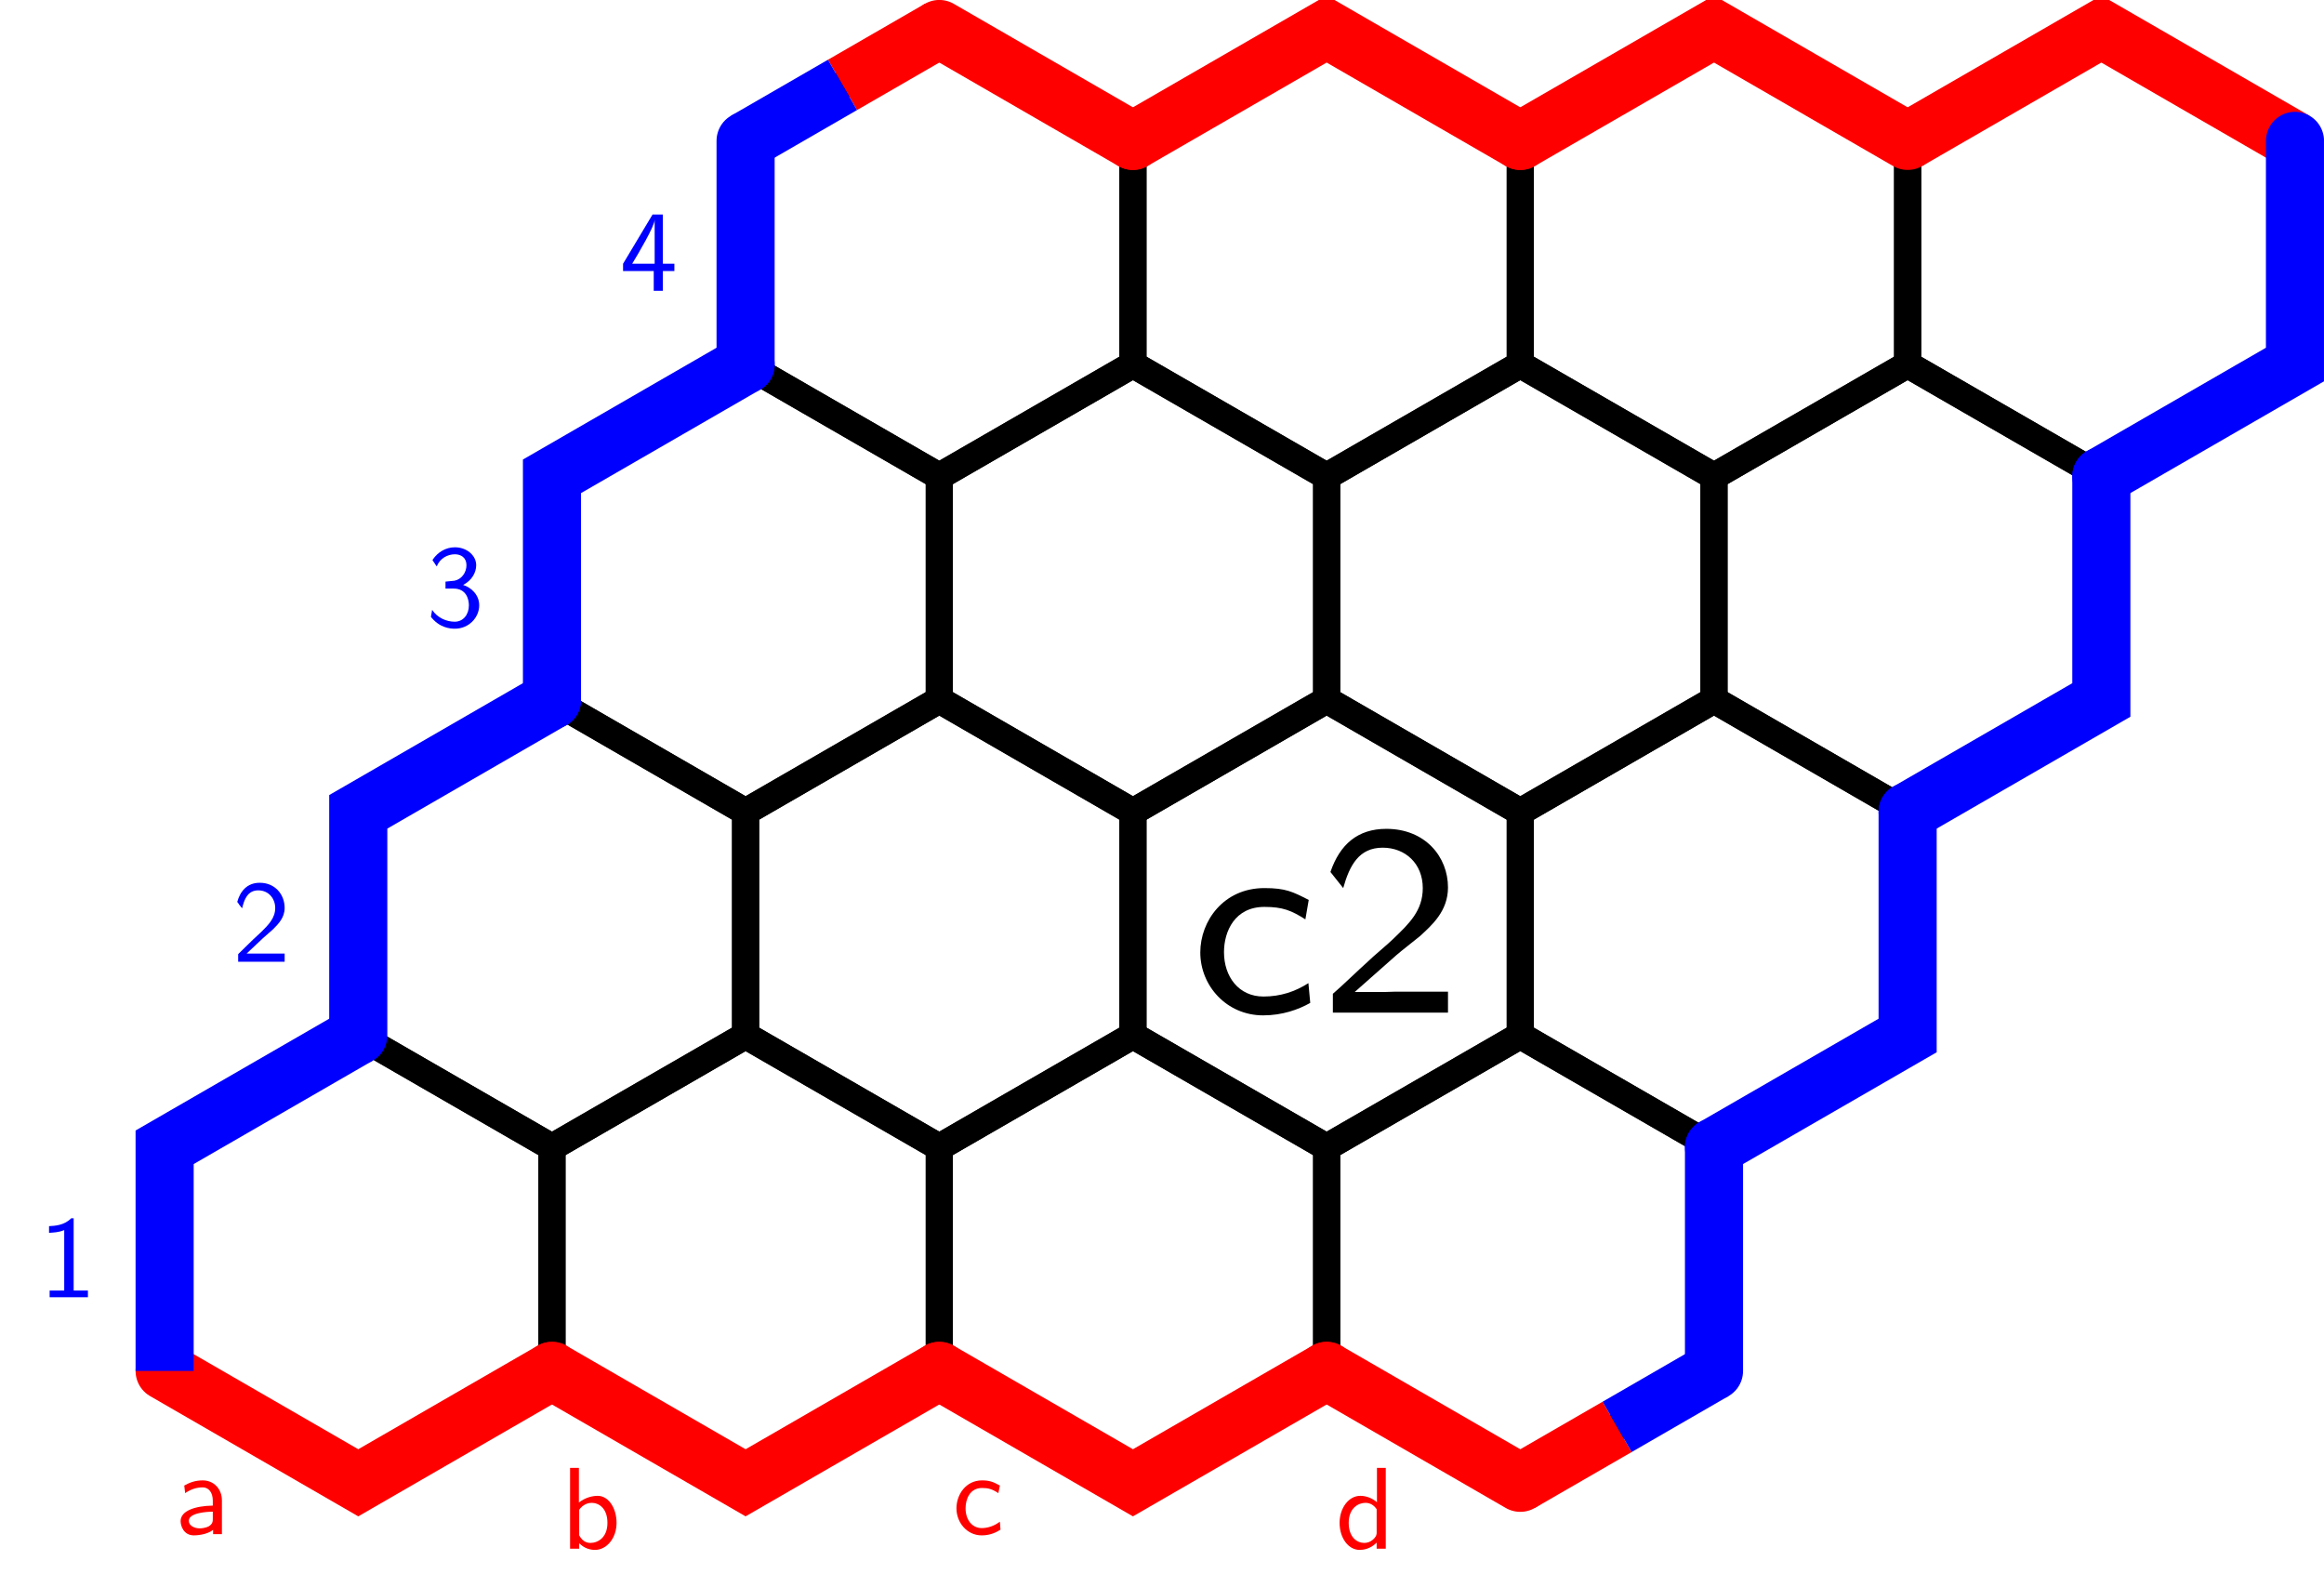 <?xml version="1.0" encoding="UTF-8"?>
<svg xmlns="http://www.w3.org/2000/svg" xmlns:xlink="http://www.w3.org/1999/xlink" width="119.552" height="81.652" viewBox="0 0 119.552 81.652">
<defs>
<g>
<g id="glyph-0-0">
<path d="M 2.391 -1.734 C 2.391 -2.344 1.953 -2.766 1.406 -2.766 C 1.016 -2.766 0.734 -2.656 0.453 -2.5 L 0.5 -2.109 C 0.812 -2.328 1.109 -2.406 1.406 -2.406 C 1.688 -2.406 1.922 -2.172 1.922 -1.719 L 1.922 -1.469 C 1.016 -1.453 0.266 -1.203 0.266 -0.672 C 0.266 -0.422 0.422 0.062 0.953 0.062 C 1.031 0.062 1.594 0.047 1.938 -0.219 L 1.938 0 L 2.391 0 Z M 1.922 -0.797 C 1.922 -0.672 1.922 -0.531 1.719 -0.406 C 1.547 -0.312 1.312 -0.297 1.25 -0.297 C 0.969 -0.297 0.688 -0.438 0.688 -0.688 C 0.688 -1.109 1.656 -1.156 1.922 -1.156 Z M 1.922 -0.797 "/>
</g>
<g id="glyph-0-1">
<path d="M 0.938 -4.156 L 0.484 -4.156 L 0.484 0 L 0.953 0 L 0.953 -0.281 C 1.094 -0.141 1.359 0.062 1.766 0.062 C 2.359 0.062 2.875 -0.531 2.875 -1.328 C 2.875 -2.078 2.469 -2.719 1.906 -2.719 C 1.672 -2.719 1.297 -2.656 0.938 -2.375 Z M 0.953 -2 C 1.047 -2.141 1.266 -2.359 1.594 -2.359 C 1.953 -2.359 2.406 -2.094 2.406 -1.328 C 2.406 -0.562 1.906 -0.297 1.531 -0.297 C 1.297 -0.297 1.109 -0.406 0.953 -0.688 Z M 0.953 -2 "/>
</g>
<g id="glyph-0-2">
<path d="M 2.453 -2.5 C 2.094 -2.703 1.891 -2.766 1.531 -2.766 C 0.703 -2.766 0.219 -2.031 0.219 -1.328 C 0.219 -0.594 0.766 0.062 1.516 0.062 C 1.828 0.062 2.156 -0.016 2.484 -0.234 L 2.453 -0.641 C 2.141 -0.406 1.812 -0.312 1.516 -0.312 C 1.016 -0.312 0.688 -0.75 0.688 -1.328 C 0.688 -1.797 0.906 -2.375 1.531 -2.375 C 1.844 -2.375 2.047 -2.328 2.375 -2.109 Z M 2.453 -2.5 "/>
</g>
<g id="glyph-0-3">
<path d="M 2.594 -4.156 L 2.141 -4.156 L 2.141 -2.391 C 1.828 -2.656 1.5 -2.719 1.281 -2.719 C 0.688 -2.719 0.219 -2.094 0.219 -1.328 C 0.219 -0.547 0.672 0.062 1.25 0.062 C 1.438 0.062 1.797 0.016 2.125 -0.312 L 2.125 0 L 2.594 0 Z M 2.125 -0.828 C 2.125 -0.75 2.125 -0.641 1.938 -0.469 C 1.797 -0.344 1.641 -0.297 1.484 -0.297 C 1.125 -0.297 0.688 -0.578 0.688 -1.328 C 0.688 -2.109 1.203 -2.359 1.547 -2.359 C 1.812 -2.359 2 -2.219 2.125 -2.031 Z M 2.125 -0.828 "/>
</g>
<g id="glyph-0-4">
<path d="M 1.797 -4.062 L 1.672 -4.062 C 1.312 -3.688 0.812 -3.672 0.531 -3.656 L 0.531 -3.312 C 0.734 -3.328 1.016 -3.328 1.312 -3.453 L 1.312 -0.344 L 0.562 -0.344 L 0.562 0 L 2.531 0 L 2.531 -0.344 L 1.797 -0.344 Z M 1.797 -4.062 "/>
</g>
<g id="glyph-0-5">
<path d="M 1.047 -1.125 L 0.297 -0.391 L 0.297 0 L 2.688 0 L 2.688 -0.422 L 1.594 -0.422 C 1.531 -0.422 1.453 -0.422 1.375 -0.422 L 0.734 -0.422 C 0.922 -0.594 1.375 -1.031 1.562 -1.203 C 1.672 -1.312 1.984 -1.562 2.094 -1.672 C 2.359 -1.938 2.688 -2.266 2.688 -2.766 C 2.688 -3.453 2.203 -4.062 1.406 -4.062 C 0.734 -4.062 0.391 -3.594 0.25 -3.078 C 0.328 -2.969 0.359 -2.938 0.359 -2.922 C 0.375 -2.906 0.438 -2.828 0.5 -2.75 C 0.609 -3.203 0.781 -3.672 1.328 -3.672 C 1.891 -3.672 2.203 -3.219 2.203 -2.766 C 2.203 -2.25 1.859 -1.906 1.5 -1.547 Z M 1.047 -1.125 "/>
</g>
<g id="glyph-0-6">
<path d="M 0.547 -3.078 C 0.719 -3.5 1.109 -3.703 1.484 -3.703 C 1.797 -3.703 2.078 -3.531 2.078 -3.141 C 2.078 -2.781 1.844 -2.422 1.469 -2.344 C 1.438 -2.344 1.422 -2.344 1 -2.297 L 1 -1.938 L 1.422 -1.938 C 2.078 -1.938 2.203 -1.375 2.203 -1.078 C 2.203 -0.609 1.922 -0.234 1.469 -0.234 C 1.047 -0.234 0.578 -0.438 0.312 -0.844 L 0.25 -0.484 C 0.688 0.078 1.234 0.125 1.484 0.125 C 2.203 0.125 2.734 -0.453 2.734 -1.078 C 2.734 -1.625 2.312 -2 1.906 -2.125 C 2.359 -2.359 2.578 -2.766 2.578 -3.141 C 2.578 -3.656 2.078 -4.062 1.484 -4.062 C 1.016 -4.062 0.594 -3.812 0.328 -3.406 Z M 0.547 -3.078 "/>
</g>
<g id="glyph-0-7">
<path d="M 2.219 -1.016 L 2.812 -1.016 L 2.812 -1.391 L 2.219 -1.391 L 2.219 -3.922 L 1.688 -3.922 L 0.172 -1.391 L 0.172 -1.016 L 1.75 -1.016 L 1.75 0 L 2.219 0 Z M 0.641 -1.391 C 0.953 -1.906 1.797 -3.328 1.797 -3.656 L 1.797 -1.391 Z M 0.641 -1.391 "/>
</g>
<g id="glyph-1-0">
<path d="M 6.062 -1.516 C 5.375 -1.078 4.625 -0.828 3.75 -0.828 C 2.469 -0.828 1.719 -1.859 1.719 -3.109 C 1.719 -4.188 2.281 -5.438 3.797 -5.438 C 4.75 -5.438 5.188 -5.25 5.906 -4.797 L 6.078 -5.797 C 5.25 -6.219 4.891 -6.406 3.797 -6.406 C 1.703 -6.406 0.5 -4.719 0.5 -3.094 C 0.5 -1.391 1.844 0.141 3.734 0.141 C 4.719 0.141 5.547 -0.156 6.156 -0.5 Z M 6.062 -1.516 "/>
</g>
<g id="glyph-1-1">
<path d="M 3.953 -1.078 C 3.781 -1.078 3.609 -1.062 3.453 -1.062 L 1.859 -1.062 L 4.016 -2.969 C 4.266 -3.188 4.953 -3.719 5.219 -3.938 C 5.828 -4.5 6.656 -5.219 6.656 -6.438 C 6.656 -8.016 5.484 -9.453 3.484 -9.453 C 2.016 -9.453 1.094 -8.656 0.609 -7.234 L 1.266 -6.406 C 1.594 -7.578 2.078 -8.484 3.297 -8.484 C 4.469 -8.484 5.359 -7.656 5.359 -6.406 C 5.359 -5.25 4.672 -4.594 3.844 -3.797 C 3.562 -3.516 2.797 -2.891 2.516 -2.609 C 2.109 -2.25 1.141 -1.312 0.734 -0.969 L 0.734 0 L 6.656 0 L 6.656 -1.078 Z M 3.953 -1.078 "/>
</g>
</g>
<clipPath id="clip-0">
<path clip-rule="nonzero" d="M 0 33 L 49 33 L 49 81.652 L 0 81.652 Z M 0 33 "/>
</clipPath>
<clipPath id="clip-1">
<path clip-rule="nonzero" d="M 8 33 L 69 33 L 69 81.652 L 8 81.652 Z M 8 33 "/>
</clipPath>
<clipPath id="clip-2">
<path clip-rule="nonzero" d="M 28 33 L 88 33 L 88 81.652 L 28 81.652 Z M 28 33 "/>
</clipPath>
<clipPath id="clip-3">
<path clip-rule="nonzero" d="M 48 33 L 108 33 L 108 81.652 L 48 81.652 Z M 48 33 "/>
</clipPath>
<clipPath id="clip-4">
<path clip-rule="nonzero" d="M 68 0 L 119.551 0 L 119.551 62 L 68 62 Z M 68 0 "/>
</clipPath>
<clipPath id="clip-5">
<path clip-rule="nonzero" d="M 78 0 L 119.551 0 L 119.551 45 L 78 45 Z M 78 0 "/>
</clipPath>
<clipPath id="clip-6">
<path clip-rule="nonzero" d="M 0 28 L 91 28 L 91 81.652 L 0 81.652 Z M 0 28 "/>
</clipPath>
<clipPath id="clip-7">
<path clip-rule="nonzero" d="M 16 0 L 119.551 0 L 119.551 50 L 16 50 Z M 16 0 "/>
</clipPath>
<clipPath id="clip-8">
<path clip-rule="nonzero" d="M 6 28 L 111 28 L 111 81.652 L 6 81.652 Z M 6 28 "/>
</clipPath>
<clipPath id="clip-9">
<path clip-rule="nonzero" d="M 35 0 L 119.551 0 L 119.551 50 L 35 50 Z M 35 0 "/>
</clipPath>
<clipPath id="clip-10">
<path clip-rule="nonzero" d="M 55 0 L 119.551 0 L 119.551 50 L 55 50 Z M 55 0 "/>
</clipPath>
<clipPath id="clip-11">
<path clip-rule="nonzero" d="M 0 28 L 71 28 L 71 81.652 L 0 81.652 Z M 0 28 "/>
</clipPath>
<clipPath id="clip-12">
<path clip-rule="nonzero" d="M 25 28 L 119.551 28 L 119.551 81.652 L 25 81.652 Z M 25 28 "/>
</clipPath>
<clipPath id="clip-13">
<path clip-rule="nonzero" d="M 35 31 L 119.551 31 L 119.551 81.652 L 35 81.652 Z M 35 31 "/>
</clipPath>
<clipPath id="clip-14">
<path clip-rule="nonzero" d="M 0 0 L 71 0 L 71 81.652 L 0 81.652 Z M 0 0 "/>
</clipPath>
<clipPath id="clip-15">
<path clip-rule="nonzero" d="M 45 0 L 119.551 0 L 119.551 81.652 L 45 81.652 Z M 45 0 "/>
</clipPath>
<clipPath id="clip-16">
<path clip-rule="nonzero" d="M 55 0 L 119.551 0 L 119.551 81.652 L 55 81.652 Z M 55 0 "/>
</clipPath>
<clipPath id="clip-17">
<path clip-rule="nonzero" d="M 40 28 L 119.551 28 L 119.551 81.652 L 40 81.652 Z M 40 28 "/>
</clipPath>
<clipPath id="clip-18">
<path clip-rule="nonzero" d="M 0 10 L 61 10 L 61 81.652 L 0 81.652 Z M 0 10 "/>
</clipPath>
<clipPath id="clip-19">
<path clip-rule="nonzero" d="M 65 0 L 119.551 0 L 119.551 67 L 65 67 Z M 65 0 "/>
</clipPath>
</defs>
<g clip-path="url(#clip-0)">
<path fill="none" stroke-width="1.395" stroke-linecap="butt" stroke-linejoin="miter" stroke="rgb(0%, 0%, 0%)" stroke-opacity="1" stroke-miterlimit="10" d="M 19.926 23.009 L 19.926 11.505 L 29.887 5.751 L 39.852 11.505 L 39.852 23.009 L 29.887 28.759 Z M 19.926 23.009 " transform="matrix(1, 0, 0, -1, -11.457, 82.021)"/>
</g>
<path fill="none" stroke-width="1.395" stroke-linecap="butt" stroke-linejoin="miter" stroke="rgb(0%, 0%, 0%)" stroke-opacity="1" stroke-miterlimit="10" d="M 29.887 40.263 L 29.887 28.759 L 39.852 23.009 L 49.812 28.759 L 49.812 40.263 L 39.852 46.017 Z M 29.887 40.263 " transform="matrix(1, 0, 0, -1, -11.457, 82.021)"/>
<path fill="none" stroke-width="1.395" stroke-linecap="butt" stroke-linejoin="miter" stroke="rgb(0%, 0%, 0%)" stroke-opacity="1" stroke-miterlimit="10" d="M 39.852 57.521 L 39.852 46.017 L 49.812 40.263 L 59.777 46.017 L 59.777 57.521 L 49.812 63.271 Z M 39.852 57.521 " transform="matrix(1, 0, 0, -1, -11.457, 82.021)"/>
<path fill="none" stroke-width="1.395" stroke-linecap="butt" stroke-linejoin="miter" stroke="rgb(0%, 0%, 0%)" stroke-opacity="1" stroke-miterlimit="10" d="M 49.812 74.775 L 49.812 63.271 L 59.777 57.521 L 69.738 63.271 L 69.738 74.775 L 59.777 80.529 Z M 49.812 74.775 " transform="matrix(1, 0, 0, -1, -11.457, 82.021)"/>
<g clip-path="url(#clip-1)">
<path fill="none" stroke-width="1.395" stroke-linecap="butt" stroke-linejoin="miter" stroke="rgb(0%, 0%, 0%)" stroke-opacity="1" stroke-miterlimit="10" d="M 39.852 23.009 L 39.852 11.505 L 49.812 5.751 L 59.777 11.505 L 59.777 23.009 L 49.812 28.759 Z M 39.852 23.009 " transform="matrix(1, 0, 0, -1, -11.457, 82.021)"/>
</g>
<path fill="none" stroke-width="1.395" stroke-linecap="butt" stroke-linejoin="miter" stroke="rgb(0%, 0%, 0%)" stroke-opacity="1" stroke-miterlimit="10" d="M 49.812 40.263 L 49.812 28.759 L 59.777 23.009 L 69.738 28.759 L 69.738 40.263 L 59.777 46.017 Z M 49.812 40.263 " transform="matrix(1, 0, 0, -1, -11.457, 82.021)"/>
<path fill="none" stroke-width="1.395" stroke-linecap="butt" stroke-linejoin="miter" stroke="rgb(0%, 0%, 0%)" stroke-opacity="1" stroke-miterlimit="10" d="M 59.777 57.521 L 59.777 46.017 L 69.738 40.263 L 79.703 46.017 L 79.703 57.521 L 69.738 63.271 Z M 59.777 57.521 " transform="matrix(1, 0, 0, -1, -11.457, 82.021)"/>
<path fill="none" stroke-width="1.395" stroke-linecap="butt" stroke-linejoin="miter" stroke="rgb(0%, 0%, 0%)" stroke-opacity="1" stroke-miterlimit="10" d="M 69.738 74.775 L 69.738 63.271 L 79.703 57.521 L 89.664 63.271 L 89.664 74.775 L 79.703 80.529 Z M 69.738 74.775 " transform="matrix(1, 0, 0, -1, -11.457, 82.021)"/>
<g clip-path="url(#clip-2)">
<path fill="none" stroke-width="1.395" stroke-linecap="butt" stroke-linejoin="miter" stroke="rgb(0%, 0%, 0%)" stroke-opacity="1" stroke-miterlimit="10" d="M 59.777 23.009 L 59.777 11.505 L 69.738 5.751 L 79.703 11.505 L 79.703 23.009 L 69.738 28.759 Z M 59.777 23.009 " transform="matrix(1, 0, 0, -1, -11.457, 82.021)"/>
</g>
<path fill="none" stroke-width="1.395" stroke-linecap="butt" stroke-linejoin="miter" stroke="rgb(0%, 0%, 0%)" stroke-opacity="1" stroke-miterlimit="10" d="M 69.738 40.263 L 69.738 28.759 L 79.703 23.009 L 89.664 28.759 L 89.664 40.263 L 79.703 46.017 Z M 69.738 40.263 " transform="matrix(1, 0, 0, -1, -11.457, 82.021)"/>
<path fill="none" stroke-width="1.395" stroke-linecap="butt" stroke-linejoin="miter" stroke="rgb(0%, 0%, 0%)" stroke-opacity="1" stroke-miterlimit="10" d="M 79.703 57.521 L 79.703 46.017 L 89.664 40.263 L 99.629 46.017 L 99.629 57.521 L 89.664 63.271 Z M 79.703 57.521 " transform="matrix(1, 0, 0, -1, -11.457, 82.021)"/>
<path fill="none" stroke-width="1.395" stroke-linecap="butt" stroke-linejoin="miter" stroke="rgb(0%, 0%, 0%)" stroke-opacity="1" stroke-miterlimit="10" d="M 89.664 74.775 L 89.664 63.271 L 99.629 57.521 L 109.59 63.271 L 109.59 74.775 L 99.629 80.529 Z M 89.664 74.775 " transform="matrix(1, 0, 0, -1, -11.457, 82.021)"/>
<g clip-path="url(#clip-3)">
<path fill="none" stroke-width="1.395" stroke-linecap="butt" stroke-linejoin="miter" stroke="rgb(0%, 0%, 0%)" stroke-opacity="1" stroke-miterlimit="10" d="M 79.703 23.009 L 79.703 11.505 L 89.664 5.751 L 99.629 11.505 L 99.629 23.009 L 89.664 28.759 Z M 79.703 23.009 " transform="matrix(1, 0, 0, -1, -11.457, 82.021)"/>
</g>
<path fill="none" stroke-width="1.395" stroke-linecap="butt" stroke-linejoin="miter" stroke="rgb(0%, 0%, 0%)" stroke-opacity="1" stroke-miterlimit="10" d="M 89.664 40.263 L 89.664 28.759 L 99.629 23.009 L 109.59 28.759 L 109.59 40.263 L 99.629 46.017 Z M 89.664 40.263 " transform="matrix(1, 0, 0, -1, -11.457, 82.021)"/>
<g clip-path="url(#clip-4)">
<path fill="none" stroke-width="1.395" stroke-linecap="butt" stroke-linejoin="miter" stroke="rgb(0%, 0%, 0%)" stroke-opacity="1" stroke-miterlimit="10" d="M 99.629 57.521 L 99.629 46.017 L 109.59 40.263 L 119.555 46.017 L 119.555 57.521 L 109.59 63.271 Z M 99.629 57.521 " transform="matrix(1, 0, 0, -1, -11.457, 82.021)"/>
</g>
<g clip-path="url(#clip-5)">
<path fill="none" stroke-width="1.395" stroke-linecap="butt" stroke-linejoin="miter" stroke="rgb(0%, 0%, 0%)" stroke-opacity="1" stroke-miterlimit="10" d="M 109.59 74.775 L 109.59 63.271 L 119.555 57.521 L 129.516 63.271 L 129.516 74.775 L 119.555 80.529 Z M 109.59 74.775 " transform="matrix(1, 0, 0, -1, -11.457, 82.021)"/>
</g>
<g clip-path="url(#clip-6)">
<path fill="none" stroke-width="2.989" stroke-linecap="round" stroke-linejoin="miter" stroke="rgb(100%, 0%, 0%)" stroke-opacity="1" stroke-miterlimit="10" d="M 39.852 11.505 L 49.812 5.751 L 59.777 11.505 " transform="matrix(1, 0, 0, -1, -11.457, 82.021)"/>
</g>
<g clip-path="url(#clip-7)">
<path fill="none" stroke-width="2.989" stroke-linecap="round" stroke-linejoin="miter" stroke="rgb(100%, 0%, 0%)" stroke-opacity="1" stroke-miterlimit="10" d="M 69.738 74.775 L 79.703 80.529 L 89.664 74.775 " transform="matrix(1, 0, 0, -1, -11.457, 82.021)"/>
</g>
<g clip-path="url(#clip-8)">
<path fill="none" stroke-width="2.989" stroke-linecap="round" stroke-linejoin="miter" stroke="rgb(100%, 0%, 0%)" stroke-opacity="1" stroke-miterlimit="10" d="M 59.777 11.505 L 69.738 5.751 L 79.703 11.505 " transform="matrix(1, 0, 0, -1, -11.457, 82.021)"/>
</g>
<g clip-path="url(#clip-9)">
<path fill="none" stroke-width="2.989" stroke-linecap="round" stroke-linejoin="miter" stroke="rgb(100%, 0%, 0%)" stroke-opacity="1" stroke-miterlimit="10" d="M 89.664 74.775 L 99.629 80.529 L 109.59 74.775 " transform="matrix(1, 0, 0, -1, -11.457, 82.021)"/>
</g>
<path fill="none" stroke-width="2.989" stroke-linecap="butt" stroke-linejoin="miter" stroke="rgb(100%, 0%, 0%)" stroke-opacity="1" stroke-miterlimit="10" d="M 54.797 77.654 L 59.777 80.529 " transform="matrix(1, 0, 0, -1, -11.457, 82.021)"/>
<path fill="none" stroke-width="2.989" stroke-linecap="round" stroke-linejoin="miter" stroke="rgb(100%, 0%, 0%)" stroke-opacity="1" stroke-miterlimit="10" d="M 59.777 80.529 L 69.738 74.775 " transform="matrix(1, 0, 0, -1, -11.457, 82.021)"/>
<g clip-path="url(#clip-10)">
<path fill="none" stroke-width="2.989" stroke-linecap="butt" stroke-linejoin="miter" stroke="rgb(100%, 0%, 0%)" stroke-opacity="1" stroke-miterlimit="10" d="M 109.59 74.775 L 119.555 80.529 L 129.516 74.775 " transform="matrix(1, 0, 0, -1, -11.457, 82.021)"/>
</g>
<g clip-path="url(#clip-11)">
<path fill="none" stroke-width="2.989" stroke-linecap="round" stroke-linejoin="miter" stroke="rgb(100%, 0%, 0%)" stroke-opacity="1" stroke-miterlimit="10" d="M 19.926 11.505 L 29.887 5.751 L 39.852 11.505 " transform="matrix(1, 0, 0, -1, -11.457, 82.021)"/>
</g>
<g clip-path="url(#clip-12)">
<path fill="none" stroke-width="2.989" stroke-linecap="round" stroke-linejoin="miter" stroke="rgb(100%, 0%, 0%)" stroke-opacity="1" stroke-miterlimit="10" d="M 79.703 11.505 L 89.664 5.751 " transform="matrix(1, 0, 0, -1, -11.457, 82.021)"/>
</g>
<g clip-path="url(#clip-13)">
<path fill="none" stroke-width="2.989" stroke-linecap="butt" stroke-linejoin="miter" stroke="rgb(100%, 0%, 0%)" stroke-opacity="1" stroke-miterlimit="10" d="M 94.644 8.626 L 89.664 5.751 " transform="matrix(1, 0, 0, -1, -11.457, 82.021)"/>
</g>
<g clip-path="url(#clip-14)">
<path fill="none" stroke-width="2.989" stroke-linecap="round" stroke-linejoin="miter" stroke="rgb(0%, 0%, 100%)" stroke-opacity="1" stroke-miterlimit="10" d="M 29.887 28.759 L 29.887 40.263 L 39.852 46.017 " transform="matrix(1, 0, 0, -1, -11.457, 82.021)"/>
</g>
<g clip-path="url(#clip-15)">
<path fill="none" stroke-width="2.989" stroke-linecap="round" stroke-linejoin="miter" stroke="rgb(0%, 0%, 100%)" stroke-opacity="1" stroke-miterlimit="10" d="M 99.629 23.009 L 109.59 28.759 L 109.59 40.263 " transform="matrix(1, 0, 0, -1, -11.457, 82.021)"/>
</g>
<path fill="none" stroke-width="2.989" stroke-linecap="round" stroke-linejoin="miter" stroke="rgb(0%, 0%, 100%)" stroke-opacity="1" stroke-miterlimit="10" d="M 39.852 46.017 L 39.852 57.521 L 49.812 63.271 " transform="matrix(1, 0, 0, -1, -11.457, 82.021)"/>
<g clip-path="url(#clip-16)">
<path fill="none" stroke-width="2.989" stroke-linecap="round" stroke-linejoin="miter" stroke="rgb(0%, 0%, 100%)" stroke-opacity="1" stroke-miterlimit="10" d="M 109.59 40.263 L 119.555 46.017 L 119.555 57.521 " transform="matrix(1, 0, 0, -1, -11.457, 82.021)"/>
</g>
<g clip-path="url(#clip-17)">
<path fill="none" stroke-width="2.989" stroke-linecap="butt" stroke-linejoin="miter" stroke="rgb(0%, 0%, 100%)" stroke-opacity="1" stroke-miterlimit="10" d="M 94.644 8.626 L 99.629 11.505 " transform="matrix(1, 0, 0, -1, -11.457, 82.021)"/>
</g>
<g clip-path="url(#clip-18)">
<path fill="none" stroke-width="2.989" stroke-linecap="butt" stroke-linejoin="miter" stroke="rgb(0%, 0%, 100%)" stroke-opacity="1" stroke-miterlimit="10" d="M 19.926 11.505 L 19.926 23.009 L 29.887 28.759 " transform="matrix(1, 0, 0, -1, -11.457, 82.021)"/>
</g>
<g clip-path="url(#clip-19)">
<path fill="none" stroke-width="2.989" stroke-linecap="round" stroke-linejoin="miter" stroke="rgb(0%, 0%, 100%)" stroke-opacity="1" stroke-miterlimit="10" d="M 119.555 57.521 L 129.516 63.271 L 129.516 74.775 " transform="matrix(1, 0, 0, -1, -11.457, 82.021)"/>
</g>
<path fill="none" stroke-width="2.989" stroke-linecap="round" stroke-linejoin="miter" stroke="rgb(0%, 0%, 100%)" stroke-opacity="1" stroke-miterlimit="10" d="M 99.629 11.505 L 99.629 23.009 " transform="matrix(1, 0, 0, -1, -11.457, 82.021)"/>
<path fill="none" stroke-width="2.989" stroke-linecap="round" stroke-linejoin="miter" stroke="rgb(0%, 0%, 100%)" stroke-opacity="1" stroke-miterlimit="10" d="M 49.812 63.271 L 49.812 74.775 " transform="matrix(1, 0, 0, -1, -11.457, 82.021)"/>
<path fill="none" stroke-width="2.989" stroke-linecap="butt" stroke-linejoin="miter" stroke="rgb(0%, 0%, 100%)" stroke-opacity="1" stroke-miterlimit="10" d="M 54.797 77.654 L 49.812 74.775 " transform="matrix(1, 0, 0, -1, -11.457, 82.021)"/>
<g fill="rgb(100%, 0%, 0%)" fill-opacity="1">
<use xlink:href="#glyph-0-0" x="9.025" y="78.912"/>
</g>
<g fill="rgb(100%, 0%, 0%)" fill-opacity="1">
<use xlink:href="#glyph-0-1" x="28.842" y="79.66"/>
</g>
<g fill="rgb(100%, 0%, 0%)" fill-opacity="1">
<use xlink:href="#glyph-0-2" x="48.983" y="78.912"/>
</g>
<g fill="rgb(100%, 0%, 0%)" fill-opacity="1">
<use xlink:href="#glyph-0-3" x="68.693" y="79.66"/>
</g>
<g fill="rgb(0%, 0%, 100%)" fill-opacity="1">
<use xlink:href="#glyph-0-4" x="1.992" y="66.725"/>
</g>
<g fill="rgb(0%, 0%, 100%)" fill-opacity="1">
<use xlink:href="#glyph-0-5" x="11.955" y="49.469"/>
</g>
<g fill="rgb(0%, 0%, 100%)" fill-opacity="1">
<use xlink:href="#glyph-0-6" x="21.918" y="32.213"/>
</g>
<g fill="rgb(0%, 0%, 100%)" fill-opacity="1">
<use xlink:href="#glyph-0-7" x="31.88" y="14.957"/>
</g>
<g fill="rgb(0%, 0%, 0%)" fill-opacity="1">
<use xlink:href="#glyph-1-0" x="61.246" y="52.086"/>
<use xlink:href="#glyph-1-1" x="67.832" y="52.086"/>
</g>
</svg>
